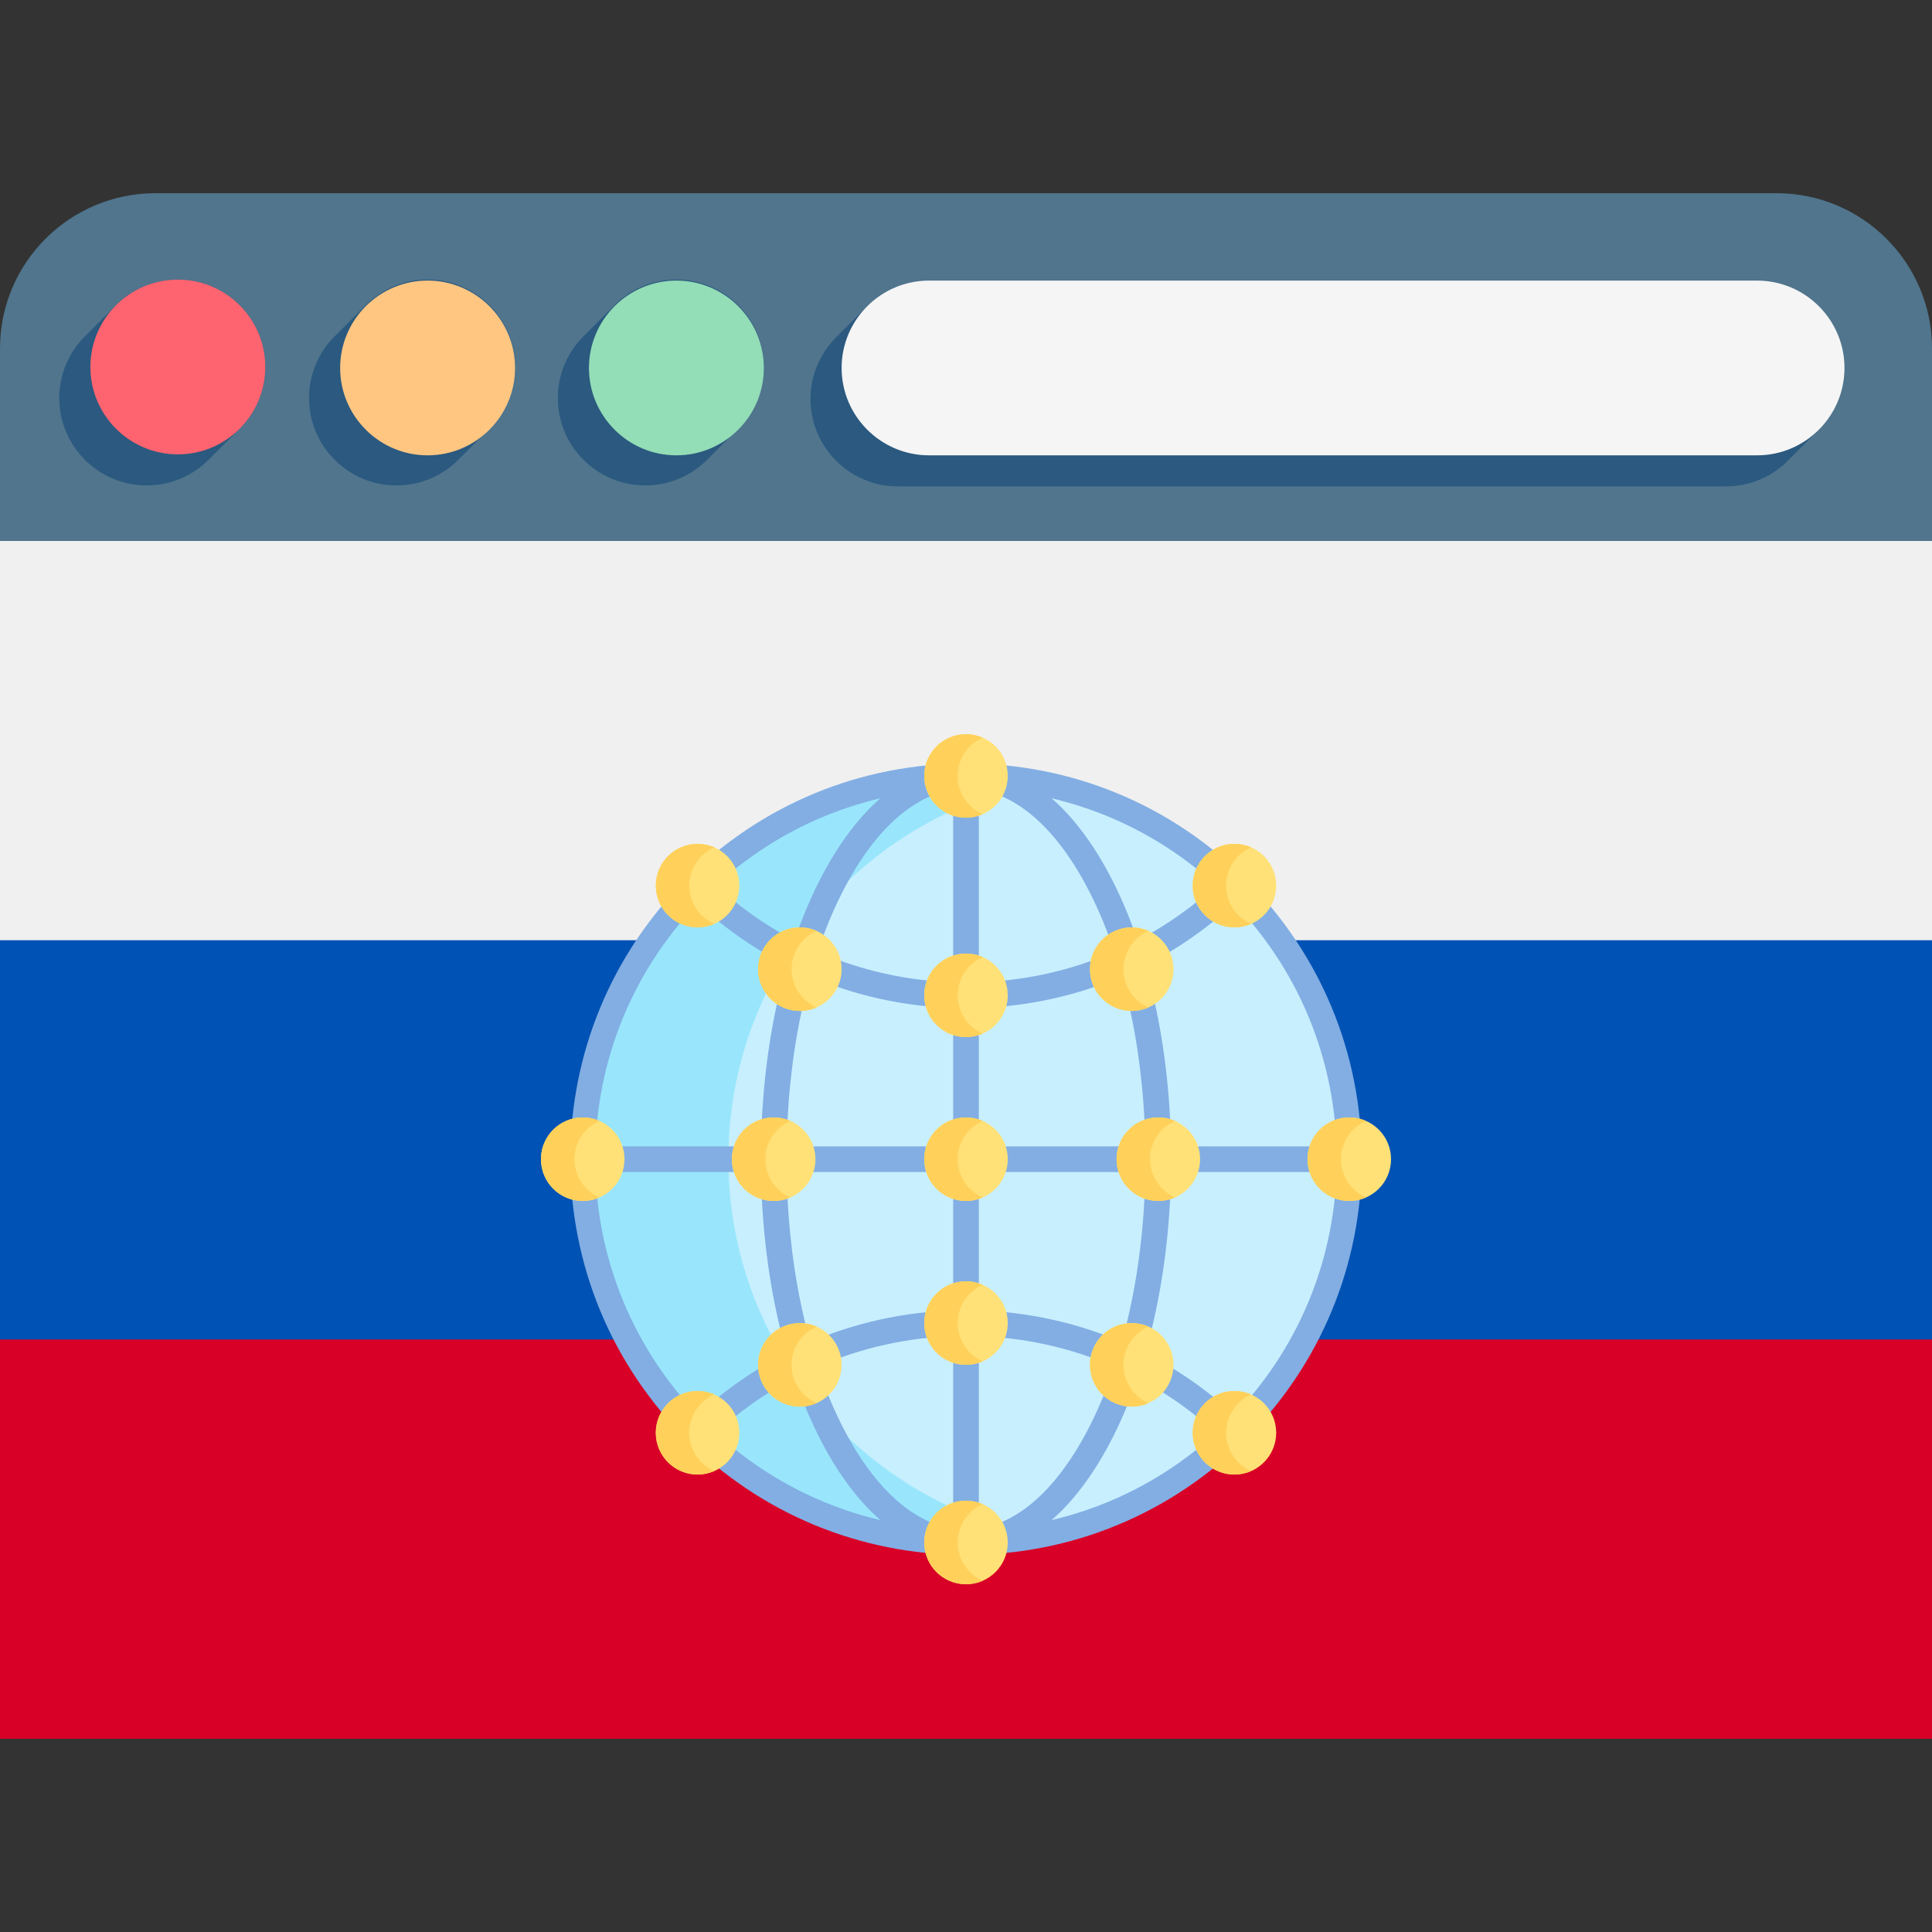 <svg viewBox="0 0 50 50" xmlns="http://www.w3.org/2000/svg" xmlns:xlink="http://www.w3.org/1999/xlink" width="50" height="50" fill="none" customFrame="#000000">
	<rect x="0" y="0" width="50" height="50" fill="#333333" stroke="none"/>
	<g id="russia_it">
		<rect id="Прямоугольник 1" width="50" height="50" x="0" y="0" opacity="0" fill="rgb(196,196,196)" />
		<g id="russia_it">
			<g id="Сочетание 6">
				<g id="Сочетание 2">
					<path id="Форма 12" d="M50 9.02L50 14.045L0 14.045L0 9.02C0 6.8 1.802 5 4.024 5L45.976 5C48.198 5 50 6.8 50 9.02Z" fill="rgb(80,117,141)" fill-rule="nonzero" />
					<g id="Сочетание 4">
						<path id="Форма 13" d="M47.736 9.523C47.736 8.276 46.721 7.261 45.473 7.261L24.044 7.261C23.402 7.261 22.822 7.53 22.409 7.961C21.93 8.439 22.155 8.214 21.676 8.693C21.245 9.105 20.976 9.685 20.976 10.327C20.976 11.573 21.991 12.588 23.239 12.588L44.668 12.588C45.31 12.588 45.891 12.319 46.303 11.888C46.782 11.41 46.557 11.635 47.036 11.156C47.467 10.744 47.736 10.164 47.736 9.523L47.736 9.523ZM6.866 9.497C6.866 8.251 5.851 7.236 4.603 7.236C3.96 7.236 3.38 7.505 2.968 7.936C2.488 8.414 2.713 8.189 2.235 8.668C1.804 9.08 1.534 9.66 1.534 10.302C1.534 11.548 2.55 12.563 3.798 12.563C4.44 12.563 5.02 12.294 5.433 11.863C5.912 11.385 5.687 11.61 6.166 11.131C6.597 10.719 6.866 10.139 6.866 9.497ZM13.33 9.497C13.33 8.251 12.315 7.236 11.066 7.236C10.424 7.236 9.844 7.505 9.431 7.936C8.952 8.414 9.177 8.189 8.698 8.668C8.267 9.08 7.998 9.66 7.998 10.302C7.998 11.548 9.013 12.563 10.262 12.563C10.904 12.563 11.484 12.294 11.896 11.863C12.376 11.385 12.151 11.61 12.63 11.131C13.061 10.719 13.33 10.139 13.33 9.497ZM19.769 9.497C19.769 8.251 18.753 7.236 17.505 7.236C16.863 7.236 16.282 7.505 15.87 7.936C15.39 8.414 15.616 8.189 15.137 8.668C14.706 9.08 14.437 9.66 14.437 10.302C14.437 11.548 15.452 12.563 16.7 12.563C17.343 12.563 17.923 12.294 18.335 11.863C18.815 11.385 18.59 11.61 19.068 11.131C19.499 10.719 19.769 10.139 19.769 9.497Z" fill="rgb(43,89,127)" fill-rule="nonzero" />
					</g>
					<path id="Форма 14" d="M4.603 11.759C3.354 11.759 2.339 10.744 2.339 9.497C2.339 8.251 3.354 7.236 4.603 7.236C5.851 7.236 6.866 8.251 6.866 9.497C6.866 10.744 5.851 11.759 4.603 11.759Z" fill="rgb(253,100,111)" fill-rule="nonzero" />
					<path id="Форма 15" d="M11.066 11.784C9.818 11.784 8.803 10.769 8.803 9.523C8.803 8.276 9.818 7.261 11.066 7.261C12.315 7.261 13.33 8.276 13.33 9.523C13.33 10.769 12.315 11.784 11.066 11.784Z" fill="rgb(255,198,130)" fill-rule="nonzero" />
					<path id="Форма 16" d="M17.505 11.784C16.257 11.784 15.242 10.769 15.242 9.523C15.242 8.276 16.257 7.261 17.505 7.261C18.753 7.261 19.769 8.276 19.769 9.523C19.769 10.769 18.753 11.784 17.505 11.784Z" fill="rgb(147,221,183)" fill-rule="nonzero" />
					<path id="Форма 17" d="M45.473 11.784L24.044 11.784C22.796 11.784 21.781 10.769 21.781 9.523C21.781 8.276 22.796 7.261 24.044 7.261L45.473 7.261C46.721 7.261 47.736 8.276 47.736 9.523C47.736 10.769 46.721 11.784 45.473 11.784Z" fill="rgb(245,245,245)" fill-rule="nonzero" />
				</g>
				<g id="Сочетание 5">
					<path id="Форма 18" d="M0 14L0 44.999L50 44.999L50 14L0 14Z" fill="rgb(240,240,240)" fill-rule="nonzero" />
					<path id="Форма 19" d="M0 14L50 14L50 45L0 45L0 14Z" fill="rgb(0,82,180)" fill-rule="nonzero" />
					<path id="Форма 20" d="M0 14L50 14L50 24.333L0 24.333L0 14Z" fill="rgb(240,240,240)" fill-rule="nonzero" />
					<path id="Форма 21" d="M0 34.666L50 34.666L50 44.999L0 44.999L0 34.666Z" fill="rgb(216,0,39)" fill-rule="nonzero" />
				</g>
			</g>
			<g id="Сочетание 7">
				<ellipse id="Эллипс 1" rx="9.919" ry="9.919" cx="25" cy="30" fill="rgb(200,239,254)" />
				<path id="Форма 22" d="M26.885 39.74C26.262 39.859 25.634 39.919 25 39.919C19.522 39.919 15.081 35.478 15.081 30C15.081 24.522 19.522 20.081 25 20.081C25.645 20.081 26.275 20.143 26.885 20.26C22.309 21.14 18.851 25.167 18.851 30C18.851 34.833 22.309 38.86 26.885 39.74L26.885 39.74Z" fill="rgb(153,230,252)" fill-rule="nonzero" />
				<g id="Сочетание 8">
					<path id="Форма 23" d="M31.947 37.412C31.856 37.412 31.779 37.38 31.714 37.317C29.911 35.547 27.526 34.573 25 34.573C22.474 34.573 20.089 35.547 18.286 37.317C18.254 37.348 18.218 37.371 18.177 37.388C18.137 37.404 18.094 37.412 18.05 37.412C18.006 37.411 17.964 37.403 17.924 37.385C17.883 37.368 17.847 37.344 17.817 37.312C17.786 37.281 17.762 37.245 17.746 37.204C17.729 37.163 17.721 37.121 17.721 37.077C17.722 37.033 17.731 36.991 17.748 36.95C17.765 36.91 17.789 36.874 17.821 36.843C19.749 34.951 22.299 33.909 25 33.909C27.701 33.909 30.251 34.951 32.179 36.843C32.227 36.89 32.258 36.947 32.272 37.013C32.286 37.079 32.28 37.143 32.254 37.206C32.229 37.268 32.188 37.318 32.132 37.356C32.076 37.393 32.014 37.412 31.947 37.412L31.947 37.412ZM25 26.091C22.299 26.091 19.749 25.049 17.821 23.157C17.789 23.126 17.765 23.09 17.748 23.05C17.731 23.009 17.722 22.967 17.721 22.923C17.721 22.879 17.729 22.837 17.746 22.796C17.762 22.755 17.786 22.719 17.817 22.688C17.847 22.656 17.883 22.632 17.924 22.615C17.964 22.598 18.006 22.589 18.05 22.588C18.094 22.588 18.137 22.596 18.177 22.612C18.218 22.629 18.254 22.652 18.286 22.683C20.089 24.453 22.474 25.427 25 25.427C27.526 25.427 29.911 24.453 31.714 22.683C31.746 22.653 31.782 22.63 31.822 22.614C31.863 22.598 31.905 22.59 31.949 22.591C31.992 22.592 32.034 22.601 32.075 22.618C32.115 22.635 32.15 22.659 32.181 22.69C32.211 22.722 32.235 22.757 32.251 22.798C32.268 22.838 32.276 22.88 32.276 22.924C32.276 22.968 32.267 23.01 32.25 23.05C32.234 23.09 32.21 23.126 32.179 23.157C30.251 25.049 27.701 26.091 25 26.091L25 26.091Z" fill="rgb(130,174,227)" fill-rule="nonzero" />
					<path id="Форма 24" d="M25 40.241C22.264 40.241 19.693 39.176 17.758 37.242C15.824 35.307 14.759 32.736 14.759 30C14.759 27.264 15.824 24.693 17.758 22.758C19.693 20.824 22.265 19.759 25 19.759C27.736 19.759 30.307 20.824 32.242 22.758C34.176 24.693 35.242 27.264 35.242 30C35.242 32.736 34.176 35.307 32.242 37.242C30.308 39.176 27.736 40.241 25 40.241L25 40.241ZM25 20.404C22.437 20.404 20.027 21.402 18.215 23.215C16.402 25.027 15.404 27.437 15.404 30C15.404 32.563 16.402 34.973 18.215 36.785C20.027 38.598 22.437 39.596 25 39.596C27.563 39.596 29.973 38.598 31.785 36.785C33.598 34.973 34.596 32.563 34.596 30C34.596 27.437 33.598 25.027 31.785 23.215C29.973 21.402 27.563 20.404 25 20.404Z" fill="rgb(130,174,227)" fill-rule="nonzero" />
					<path id="Форма 25" d="M25 40.251C23.538 40.251 22.183 39.154 21.184 37.163C20.221 35.244 19.691 32.7 19.691 30C19.691 27.3 20.221 24.756 21.184 22.837C22.183 20.846 23.538 19.749 25 19.749C26.462 19.749 27.817 20.846 28.816 22.837C29.779 24.756 30.309 27.3 30.309 30C30.309 32.7 29.779 35.244 28.816 37.163C27.817 39.154 26.462 40.251 25 40.251L25 40.251ZM25 20.413C23.803 20.413 22.658 21.38 21.777 23.135C20.86 24.963 20.355 27.401 20.355 30C20.355 32.599 20.86 35.037 21.777 36.865C22.658 38.62 23.803 39.587 25 39.587C26.197 39.587 27.342 38.62 28.223 36.865C29.14 35.037 29.645 32.599 29.645 30C29.645 27.401 29.14 24.963 28.223 23.135C27.342 21.38 26.198 20.413 25 20.413L25 20.413Z" fill="rgb(130,174,227)" fill-rule="nonzero" />
					<path id="Форма 26" d="M34.919 30.332L15.081 30.332C15.037 30.332 14.995 30.324 14.954 30.307C14.914 30.29 14.878 30.266 14.847 30.235C14.815 30.204 14.791 30.168 14.775 30.127C14.758 30.086 14.749 30.044 14.749 30C14.749 29.956 14.758 29.914 14.775 29.873C14.791 29.832 14.815 29.796 14.847 29.765C14.878 29.734 14.914 29.71 14.954 29.693C14.995 29.677 15.037 29.668 15.081 29.668L34.919 29.668C34.963 29.668 35.005 29.677 35.046 29.693C35.087 29.71 35.122 29.734 35.154 29.765C35.185 29.796 35.209 29.832 35.225 29.873C35.242 29.914 35.251 29.956 35.251 30C35.251 30.044 35.242 30.086 35.225 30.127C35.209 30.168 35.185 30.204 35.154 30.235C35.122 30.266 35.087 30.29 35.046 30.307C35.005 30.324 34.963 30.332 34.919 30.332Z" fill="rgb(130,174,227)" fill-rule="nonzero" />
				</g>
				<ellipse id="Эллипс 2" rx="1.081" ry="1.081" cx="18.053" cy="22.92" fill="rgb(255,225,119)" />
				<path id="Форма 27" d="M18.487 21.93C18.349 21.869 18.204 21.838 18.053 21.839C17.456 21.839 16.972 22.323 16.972 22.92C16.972 23.517 17.456 24.001 18.053 24.001C18.207 24.001 18.354 23.969 18.487 23.91C18.106 23.743 17.839 23.363 17.839 22.92C17.839 22.477 18.106 22.096 18.487 21.93L18.487 21.93Z" fill="rgb(255,209,91)" fill-rule="nonzero" />
				<ellipse id="Эллипс 3" rx="1.081" ry="1.081" cx="20.7" cy="25.082" fill="rgb(255,225,119)" />
				<path id="Форма 28" d="M21.134 24.092C20.996 24.031 20.851 24.001 20.7 24.001C20.103 24.001 19.619 24.485 19.619 25.082C19.619 25.68 20.103 26.164 20.7 26.164C20.855 26.164 21.001 26.131 21.134 26.073C20.753 25.906 20.486 25.526 20.486 25.082C20.486 24.639 20.753 24.259 21.134 24.092Z" fill="rgb(255,209,91)" fill-rule="nonzero" />
				<ellipse id="Эллипс 4" rx="1.081" ry="1.081" cx="20.023" cy="30" fill="rgb(255,225,119)" />
				<path id="Форма 29" d="M20.456 29.01C20.318 28.949 20.173 28.919 20.022 28.919C19.425 28.919 18.941 29.403 18.941 30C18.941 30.597 19.425 31.081 20.022 31.081C20.177 31.081 20.323 31.049 20.456 30.99C20.075 30.823 19.809 30.443 19.809 30C19.809 29.557 20.075 29.177 20.456 29.01Z" fill="rgb(255,209,91)" fill-rule="nonzero" />
				<ellipse id="Эллипс 5" rx="1.081" ry="1.081" cx="29.977" cy="30" fill="rgb(255,225,119)" />
				<path id="Форма 30" d="M30.411 29.01C30.273 28.949 30.128 28.919 29.977 28.919C29.38 28.919 28.896 29.403 28.896 30C28.896 30.597 29.38 31.081 29.977 31.081C30.132 31.081 30.278 31.049 30.411 30.99C30.03 30.823 29.764 30.443 29.764 30C29.764 29.557 30.03 29.177 30.411 29.01Z" fill="rgb(255,209,91)" fill-rule="nonzero" />
				<ellipse id="Эллипс 6" rx="1.081" ry="1.081" cx="34.919" cy="30" fill="rgb(255,225,119)" />
				<path id="Форма 31" d="M35.352 29.01C35.214 28.949 35.069 28.919 34.919 28.919C34.321 28.919 33.838 29.403 33.838 30C33.838 30.597 34.321 31.081 34.919 31.081C35.073 31.081 35.219 31.049 35.352 30.99C34.971 30.823 34.705 30.443 34.705 30C34.705 29.557 34.971 29.177 35.352 29.01Z" fill="rgb(255,209,91)" fill-rule="nonzero" />
				<ellipse id="Эллипс 7" rx="1.081" ry="1.081" cx="15.081" cy="30" fill="rgb(255,225,119)" />
				<path id="Форма 32" d="M15.515 29.01C15.377 28.949 15.232 28.919 15.081 28.919C14.484 28.919 14 29.403 14 30C14 30.597 14.484 31.081 15.081 31.081C15.235 31.081 15.382 31.049 15.515 30.99C15.134 30.823 14.867 30.443 14.867 30C14.867 29.557 15.134 29.177 15.515 29.01Z" fill="rgb(255,209,91)" fill-rule="nonzero" />
				<ellipse id="Эллипс 8" rx="1.081" ry="1.081" cx="18.053" cy="37.08" fill="rgb(255,225,119)" />
				<path id="Форма 33" d="M18.487 36.09C18.349 36.029 18.204 35.998 18.053 35.999C17.456 35.999 16.972 36.483 16.972 37.08C16.972 37.677 17.456 38.161 18.053 38.161C18.207 38.161 18.354 38.129 18.487 38.07C18.106 37.903 17.839 37.523 17.839 37.08C17.839 36.637 18.106 36.257 18.487 36.09L18.487 36.09Z" fill="rgb(255,209,91)" fill-rule="nonzero" />
				<ellipse id="Эллипс 9" rx="1.081" ry="1.081" cx="31.947" cy="22.92" fill="rgb(255,225,119)" />
				<path id="Форма 34" d="M32.38 21.93C32.242 21.869 32.097 21.838 31.946 21.839C31.349 21.839 30.866 22.323 30.866 22.92C30.866 23.517 31.349 24.001 31.946 24.001C32.101 24.001 32.247 23.969 32.38 23.91C31.999 23.743 31.733 23.363 31.733 22.92C31.733 22.477 31.999 22.096 32.38 21.93L32.38 21.93Z" fill="rgb(255,209,91)" fill-rule="nonzero" />
				<ellipse id="Эллипс 10" rx="1.081" ry="1.081" cx="31.947" cy="37.08" fill="rgb(255,225,119)" />
				<path id="Форма 35" d="M32.38 36.09C32.242 36.029 32.097 35.998 31.946 35.999C31.349 35.999 30.866 36.483 30.866 37.08C30.866 37.677 31.349 38.161 31.946 38.161C32.101 38.161 32.247 38.129 32.38 38.07C31.999 37.903 31.733 37.523 31.733 37.08C31.733 36.637 31.999 36.257 32.38 36.09L32.38 36.09Z" fill="rgb(255,209,91)" fill-rule="nonzero" />
				<ellipse id="Эллипс 11" rx="1.081" ry="1.081" cx="20.7" cy="35.322" fill="rgb(255,225,119)" />
				<path id="Форма 36" d="M21.134 34.332C20.996 34.271 20.851 34.241 20.7 34.241C20.103 34.241 19.619 34.725 19.619 35.322C19.619 35.919 20.103 36.404 20.7 36.404C20.855 36.404 21.001 36.371 21.134 36.312C20.753 36.146 20.486 35.765 20.486 35.322C20.486 34.879 20.753 34.499 21.134 34.332L21.134 34.332Z" fill="rgb(255,209,91)" fill-rule="nonzero" />
				<ellipse id="Эллипс 12" rx="1.081" ry="1.081" cx="29.289" cy="25.082" fill="rgb(255,225,119)" />
				<path id="Форма 37" d="M29.723 24.092C29.585 24.031 29.44 24.001 29.289 24.001C28.692 24.001 28.208 24.485 28.208 25.082C28.208 25.68 28.692 26.164 29.289 26.164C29.444 26.164 29.59 26.131 29.723 26.073C29.342 25.906 29.076 25.526 29.076 25.082C29.076 24.639 29.342 24.259 29.723 24.092Z" fill="rgb(255,209,91)" fill-rule="nonzero" />
				<ellipse id="Эллипс 13" rx="1.081" ry="1.081" cx="29.289" cy="35.322" fill="rgb(255,225,119)" />
				<path id="Форма 38" d="M29.723 34.332C29.585 34.271 29.44 34.241 29.289 34.241C28.692 34.241 28.208 34.725 28.208 35.322C28.208 35.919 28.692 36.404 29.289 36.404C29.444 36.404 29.59 36.371 29.723 36.312C29.342 36.146 29.076 35.765 29.076 35.322C29.076 34.879 29.342 34.499 29.723 34.332L29.723 34.332Z" fill="rgb(255,209,91)" fill-rule="nonzero" />
				<path id="Форма 39" d="M25 40.251C24.956 40.251 24.914 40.242 24.873 40.225C24.832 40.209 24.796 40.185 24.765 40.154C24.734 40.122 24.71 40.086 24.693 40.046C24.676 40.005 24.668 39.963 24.668 39.919L24.668 20.081C24.668 20.037 24.676 19.995 24.693 19.954C24.71 19.914 24.734 19.878 24.765 19.847C24.796 19.815 24.832 19.791 24.873 19.775C24.914 19.758 24.956 19.749 25 19.749C25.044 19.749 25.086 19.758 25.127 19.775C25.168 19.791 25.204 19.815 25.235 19.847C25.266 19.878 25.29 19.914 25.307 19.954C25.323 19.995 25.332 20.037 25.332 20.081L25.332 39.919C25.332 39.963 25.324 40.005 25.307 40.046C25.29 40.086 25.266 40.122 25.235 40.154C25.204 40.185 25.168 40.209 25.127 40.225C25.086 40.242 25.044 40.251 25 40.251Z" fill="rgb(130,174,227)" fill-rule="nonzero" />
				<ellipse id="Эллипс 14" rx="1.081" ry="1.081" cx="25" cy="30" fill="rgb(255,225,119)" />
				<path id="Форма 40" d="M25.434 29.01C25.295 28.949 25.151 28.919 25 28.919C24.403 28.919 23.919 29.403 23.919 30C23.919 30.597 24.403 31.081 25 31.081C25.154 31.081 25.301 31.049 25.434 30.99C25.052 30.823 24.786 30.443 24.786 30C24.786 29.557 25.052 29.177 25.434 29.01Z" fill="rgb(255,209,91)" fill-rule="nonzero" />
				<ellipse id="Эллипс 15" rx="1.081" ry="1.081" cx="25" cy="25.759" fill="rgb(255,225,119)" />
				<path id="Форма 41" d="M25.434 24.769C25.295 24.708 25.151 24.678 25 24.678C24.403 24.678 23.919 25.162 23.919 25.759C23.919 26.356 24.403 26.84 25 26.84C25.154 26.84 25.301 26.808 25.434 26.749C25.052 26.582 24.786 26.202 24.786 25.759C24.786 25.316 25.052 24.936 25.434 24.769L25.434 24.769Z" fill="rgb(255,209,91)" fill-rule="nonzero" />
				<ellipse id="Эллипс 16" rx="1.081" ry="1.081" cx="25" cy="20.081" fill="rgb(255,225,119)" />
				<path id="Форма 42" d="M25.434 19.091C25.295 19.03 25.151 19 25 19C24.403 19 23.919 19.484 23.919 20.081C23.919 20.678 24.403 21.163 25 21.163C25.154 21.163 25.301 21.13 25.434 21.072C25.052 20.905 24.786 20.524 24.786 20.081C24.786 19.638 25.052 19.258 25.434 19.091L25.434 19.091Z" fill="rgb(255,209,91)" fill-rule="nonzero" />
				<ellipse id="Эллипс 17" rx="1.081" ry="1.081" cx="25" cy="39.919" fill="rgb(255,225,119)" />
				<path id="Форма 43" d="M25.434 38.928C25.295 38.867 25.151 38.837 25 38.837C24.403 38.837 23.919 39.322 23.919 39.919C23.919 40.516 24.403 41 25 41C25.154 41 25.301 40.968 25.434 40.909C25.052 40.742 24.786 40.362 24.786 39.919C24.786 39.476 25.052 39.095 25.434 38.928L25.434 38.928Z" fill="rgb(255,209,91)" fill-rule="nonzero" />
				<ellipse id="Эллипс 18" rx="1.081" ry="1.081" cx="25" cy="34.241" fill="rgb(255,225,119)" />
				<path id="Форма 44" d="M25.434 33.251C25.295 33.19 25.151 33.159 25 33.16C24.403 33.16 23.919 33.644 23.919 34.241C23.919 34.838 24.403 35.322 25 35.322C25.154 35.322 25.301 35.29 25.434 35.231C25.052 35.064 24.786 34.684 24.786 34.241C24.786 33.798 25.052 33.417 25.434 33.251L25.434 33.251Z" fill="rgb(255,209,91)" fill-rule="nonzero" />
			</g>
		</g>
	</g>
</svg>
